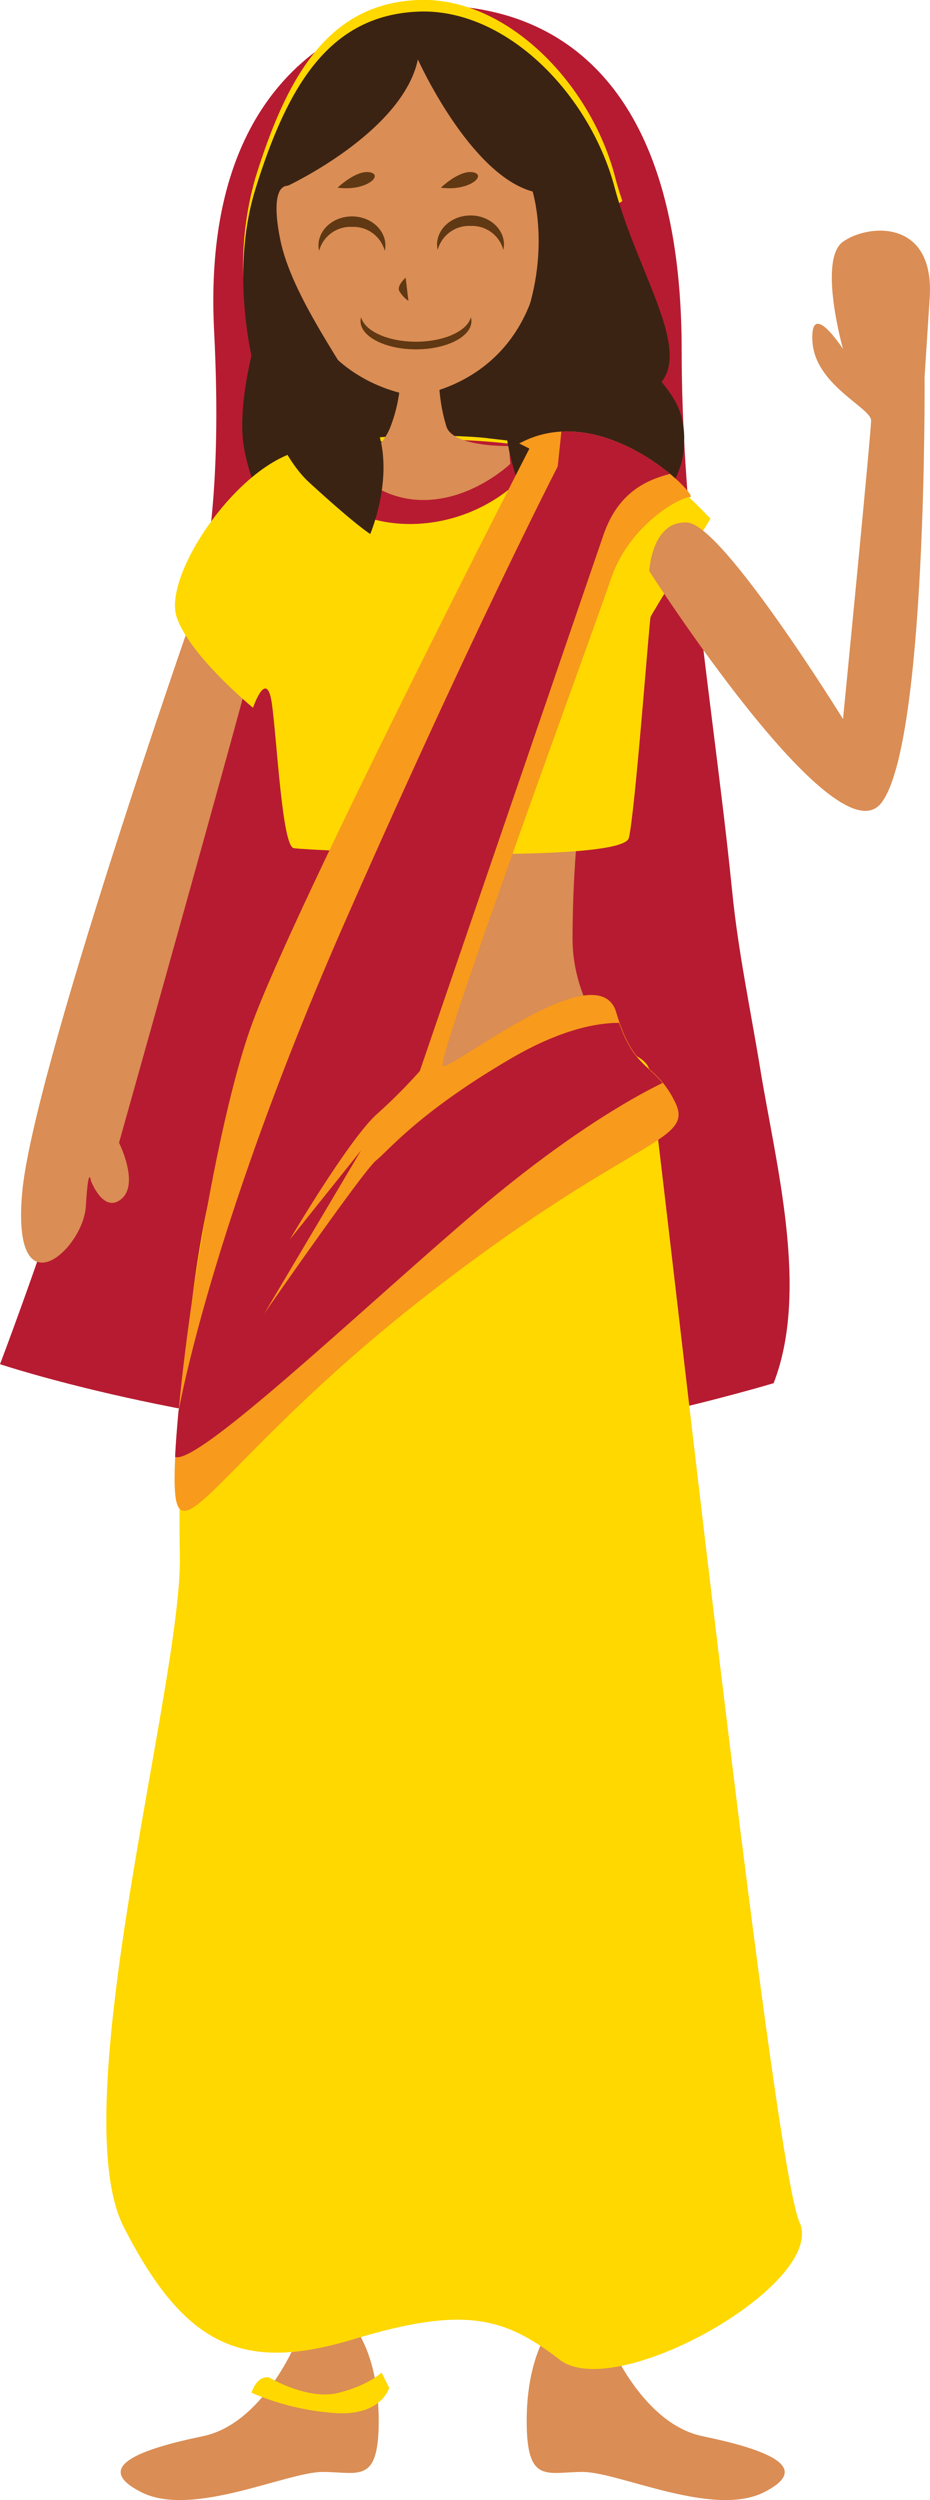 <svg id="Layer_1" data-name="Layer 1" xmlns="http://www.w3.org/2000/svg" viewBox="0 0 147.44 396.04"><defs><style>.cls-1{fill:#b71b31;}.cls-2{fill:#3b2314;}.cls-3{fill:#ffd800;}.cls-4{fill:#da8d54;}.cls-5{fill:#f89a1c;}.cls-6{fill:#603813;}</style></defs><title>bai-recolor</title><path class="cls-1" d="M114.38,126.13c-2.84-23.47-6.31-47-6.31-70.63,0-52-29.49-54.29-38.13-54.65-8.64.36-38.25,6.7-36,51.49,2.64,51.74-10.33,53.45-9.19,73.69S3,208.27,0,216.1c0,0,29.85,10,69.94,12.14,19,1,52.71-9.13,52.71-9.13,5.71-14.69.31-34.85-2.11-49.71C119,160,117,150.59,116.07,141.12,115.56,136.12,115,131.13,114.38,126.13Z"/><path class="cls-2" d="M41.9,49s-4.65,13.54-3.23,21.83,5.66,12.73,5.66,12.73,48.91,3.84,50.93,2.63,12.33-5.86,13.14-15S103.34,61,102.33,55.7,88,45.59,87,45.19,41.9,49,41.9,49Z"/><path class="cls-3" d="M98.67,31.86c-0.44-1.31-.85-2.63-1.2-4C93.53,13.05,80.19-.59,66.25,0S45.64,11.54,40.48,28.21a50.55,50.55,0,0,0-1.7,18.86A7.66,7.66,0,0,0,43.11,47a45.13,45.13,0,0,1,5-1.17,38.93,38.93,0,0,1-3.72-9.74c-1.82-9.09,1.21-8.49,1.21-8.49s18.19-8.49,20.61-20c0,0,8.18,18.19,18.19,20.92a30.19,30.19,0,0,1,.93,9.15A55.34,55.34,0,0,0,98.67,31.86Z"/><path class="cls-4" d="M30.58,97.33S5.12,170.08,3.5,189.08s9.7,8.89,10.11,2,0.81-4,.81-4,2,5.26,4.85,2.83-0.4-8.89-.4-8.89,19-67.5,21.42-77.2S30.58,97.33,30.58,97.33Z"/><path class="cls-4" d="M52.81,129.26s0.81,24.66-3.64,35.16S60.49,183,75,181.4s23.85-13.74,23.85-13.74-8.08-7.68-8.08-19a190.1,190.1,0,0,1,1.21-21Z"/><path class="cls-3" d="M77.47,69.44s15.76,1.82,20.82,2.22,14.35,10.51,14.35,10.51-9.3,15-9.5,15.56-2.43,30.72-3.44,35-51.33,2-53.15,1.62-2.63-17-3.44-22.84-3,.61-3,0.61S30,103.8,28,97.73s7.88-21.63,17.58-25.67S74.84,69,77.47,69.44Z"/><path class="cls-1" d="M54.63,70.45L47,72.07S51.6,83.38,65.75,83A25.49,25.49,0,0,0,86.36,71.26S75,68.23,54.63,70.45Z"/><path class="cls-4" d="M63.52,59.33a24.47,24.47,0,0,1-1.62,8.29,9.48,9.48,0,0,1-4.65,5.05V75.5a15,15,0,0,0,11.32,3.64c7.07-.61,12.33-5.66,12.33-5.66l-0.2-2.83s-8.69.2-9.9-3a27.12,27.12,0,0,1-1.21-7.88Z"/><path class="cls-4" d="M66.35,4.61v0l-0.61,0-0.61,0v0c-12.46,1-22.23,17-19.42,36.63C48.15,58.34,61.09,61.9,65.14,62.61v0.16l0.61-.07,0.61,0.07V62.61c4-.7,17-4.27,19.42-21.36C88.58,21.57,78.81,5.59,66.35,4.61Z"/><ellipse class="cls-4" cx="45.64" cy="36.85" rx="3.03" ry="7.43"/><ellipse class="cls-4" cx="86.26" cy="36.85" rx="3.03" ry="7.43"/><path class="cls-2" d="M45.64,29.42s18.19-8.49,20.61-20c0,0,8.18,18.19,18.19,20.92,0,0,3.33,10.61-2.43,23.34s2.12,27.59,2.12,27.59S92,66.41,102,62.47s-0.61-17.89-4.55-32.74S80.19,1.23,66.25,1.84,45.64,13.36,40.48,30,41.39,69.44,49,76.41s9.7,8.18,9.7,8.18S63.22,74,59,66.11,46.24,47,44.42,37.91,45.64,29.42,45.64,29.42Z"/><path class="cls-4" d="M102.93,90.46s0.4-8.08,6.06-7.68,24.66,31.12,24.66,31.12,4.45-45.27,4.45-47.29S129.2,61,128.8,54.08s4.85,1.21,4.85,1.21-4-14.15,0-17,14.55-3.64,13.74,8.89l-0.81,12.53s0.41,58.2-6.87,67.5S102.93,90.46,102.93,90.46Z"/><path class="cls-4" d="M47.15,370.56s-5.25,13.34-15,15.36-17.78,4.85-9.7,8.89,23-3.23,28.7-3.23,8.89,2,8.89-8.08-3.64-14.55-3.64-14.55Z"/><path class="cls-4" d="M96.39,370.56s5.25,13.34,15,15.36,17.78,4.85,9.7,8.89-23-3.23-28.7-3.23-8.89,2-8.89-8.08,3.64-14.55,3.64-14.55Z"/><path class="cls-3" d="M49.17,164.43s6.47,15,24.25,11.72,23-10.51,23-10.51,5.66,1.21,6.47,3.64,19.4,173,23.85,182.7-29.1,28.7-38,21.83S73.43,365.31,56,370.57s-26.68,1.21-36.38-17.78,9.3-86.5,8.89-106.3S29.77,167.26,49.17,164.43Z"/><path class="cls-3" d="M42.71,376.63s6.06,3.64,10.91,2.43,6.87-3.23,6.87-3.23l1.21,2.43s-1.21,4.45-8.49,4a40.59,40.59,0,0,1-13.34-3.23S40.68,376.22,42.71,376.63Z"/><path class="cls-5" d="M83.93,71.06S46.75,143.41,39.88,162.4s-12.93,63.86-12.13,74,8.89-7.28,40.82-31.93S110.2,181,107,174.53s-6.47-4.45-9.3-14.15-26.27,9.3-27.49,8.49S94,100.16,96.87,91.67s10.91-12.93,12.53-12.93S95.65,63,82.32,70.25Z"/><path class="cls-1" d="M89,68.37l-0.58,5.52s-13.74,26.68-34,72.75c-16.32,37.22-23.68,64.41-26.12,76.9-0.25,2.71-.44,5.16-0.54,7.25,3.55,1.39,29.36-23.18,47.27-38.48,15.43-13.18,26.25-18.94,30-20.75-2.39-2.91-4.74-3.33-6.88-9.53-3.62,0-9.32,1.09-17.1,5.62-14.55,8.49-19.4,14.55-21.42,16.17S41.9,208.08,41.9,208.08l15.36-25.87L45.94,196.36s9.3-15.76,13.74-19.81a86.63,86.63,0,0,0,6.87-6.87S91.21,97.73,95.65,84.8c2.28-6.65,6.6-8.7,10.58-9.73C102.44,71.93,95.85,68,89,68.37Z"/><path class="cls-6" d="M55.79,35.94A5.15,5.15,0,0,1,61,39.73a4.06,4.06,0,0,0,.1-0.83c0-2.55-2.38-4.62-5.3-4.62s-5.31,2.07-5.31,4.62a4,4,0,0,0,.1.83A5.15,5.15,0,0,1,55.79,35.94Z"/><path class="cls-6" d="M74.59,35.79a5.15,5.15,0,0,1,5.21,3.79,4,4,0,0,0,.1-0.83c0-2.55-2.38-4.62-5.3-4.62s-5.31,2.07-5.31,4.62a4.06,4.06,0,0,0,.1.83A5.15,5.15,0,0,1,74.59,35.79Z"/><path class="cls-6" d="M69.89,29.73s3-2.88,5.15-2.43S74.43,30.33,69.89,29.73Z"/><path class="cls-6" d="M53.52,29.73s3-2.88,5.15-2.43S58.06,30.33,53.52,29.73Z"/><path class="cls-6" d="M65.95,54.13c-4.45,0-8.12-1.68-8.7-3.87a2.34,2.34,0,0,0-.09.61c0,2.47,3.94,4.47,8.79,4.47s8.79-2,8.79-4.47a2.34,2.34,0,0,0-.09-0.61C74.07,52.45,70.4,54.13,65.95,54.13Z"/><path class="cls-6" d="M64.31,44s-1.44,1.22-1,2.11a4.82,4.82,0,0,0,1.44,1.55Z"/></svg>